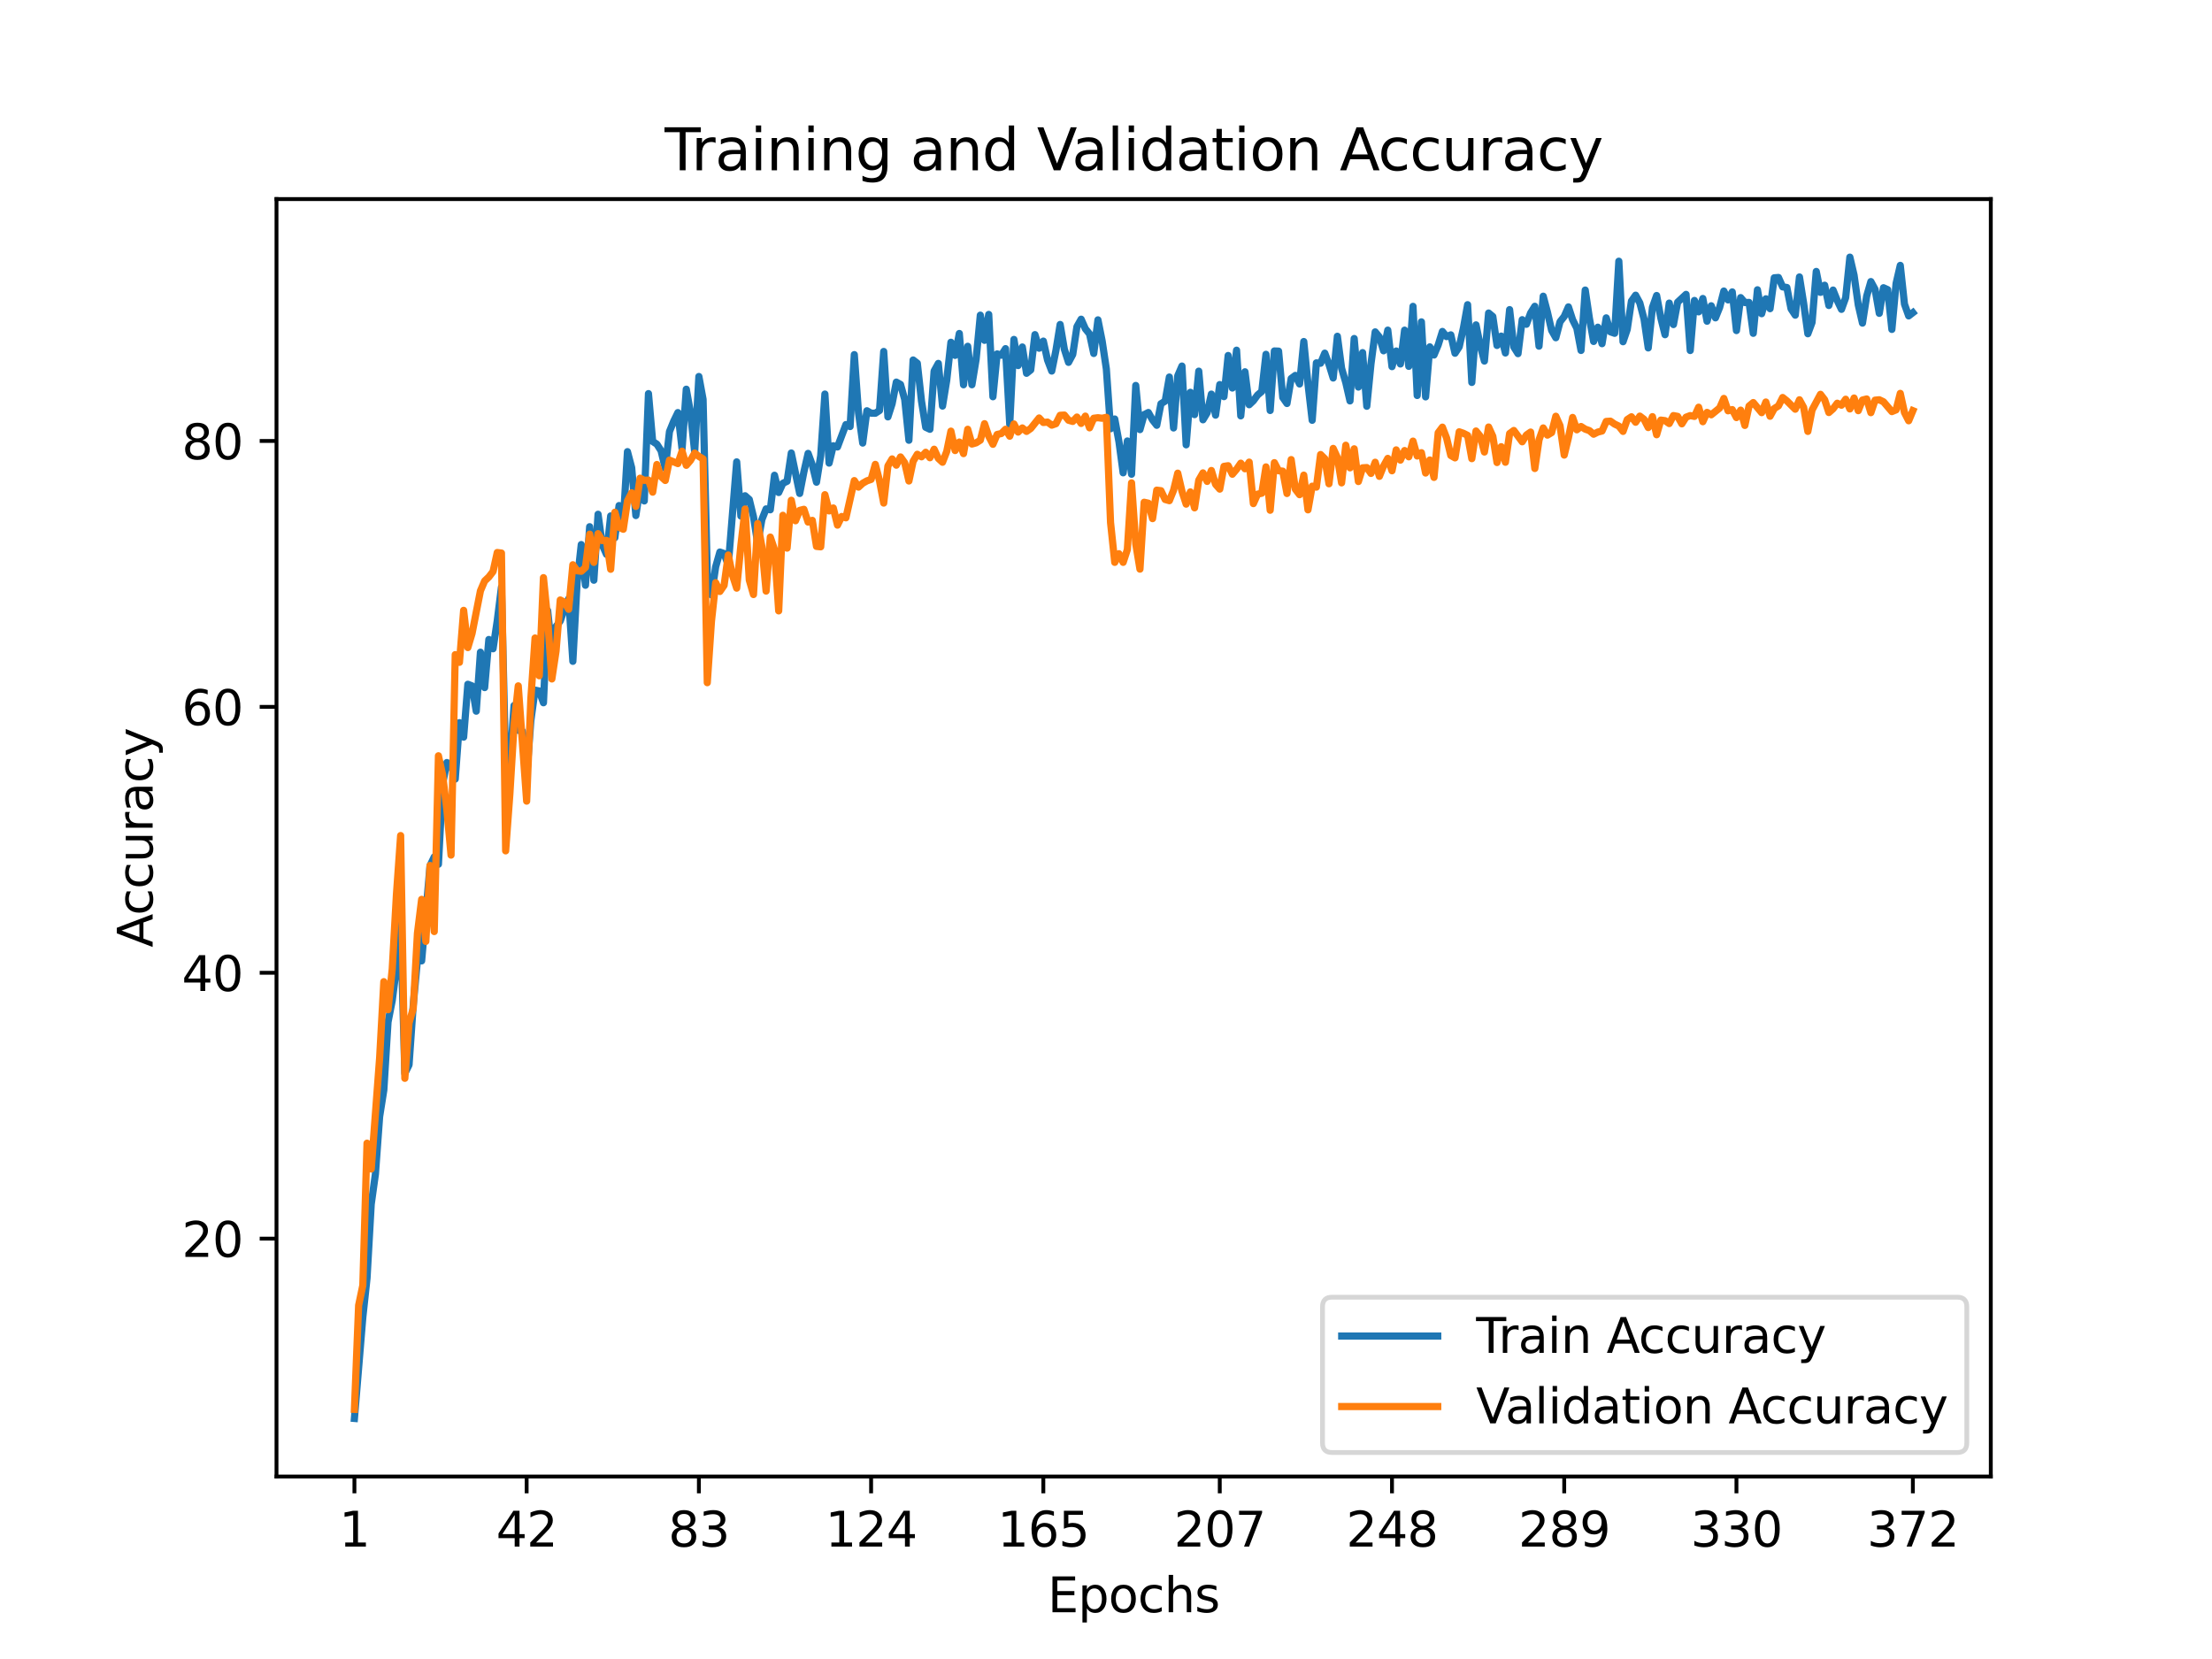 <?xml version="1.0" encoding="utf-8" standalone="no"?>
<!DOCTYPE svg PUBLIC "-//W3C//DTD SVG 1.1//EN"
  "http://www.w3.org/Graphics/SVG/1.1/DTD/svg11.dtd">
<svg height="345.6pt" version="1.1" viewBox="0 0 460.8 345.6" width="460.8pt" xmlns="http://www.w3.org/2000/svg" xmlns:xlink="http://www.w3.org/1999/xlink">
 <defs>
  <style type="text/css">*{stroke-linecap:butt;stroke-linejoin:round;}</style>
 </defs>
 <g id="figure_1">
  <g id="patch_1">
   <path d="M 0 345.6 
L 460.8 345.6 
L 460.8 0 
L 0 0 
z
" style="fill:#ffffff;"/>
  </g>
  <g id="axes_1">
   <g id="patch_2">
    <path d="M 57.6 307.584 
L 414.72 307.584 
L 414.72 41.472 
L 57.6 41.472 
z
" style="fill:#ffffff;"/>
   </g>
   <g id="matplotlib.axis_1">
    <g id="xtick_1">
     <g id="line2d_1">
      <defs>
       <path d="M 0 0 
L 0 3.5 
" id="mbbd6173361" style="stroke:#000000;stroke-width:0.8;"/>
      </defs>
      <g>
       <use style="stroke:#000000;stroke-width:0.8;" x="73.833" xlink:href="#mbbd6173361" y="307.584"/>
      </g>
     </g>
     <g id="text_1">
      <!-- 1 -->
      <g transform="translate(70.651 322.182)scale(0.1 -0.1)">
       <defs>
        <path d="M 794 531 
L 1825 531 
L 1825 4091 
L 703 3866 
L 703 4441 
L 1819 4666 
L 2450 4666 
L 2450 531 
L 3481 531 
L 3481 0 
L 794 0 
L 794 531 
z
" id="DejaVuSans-31" transform="scale(0.016)"/>
       </defs>
       <use xlink:href="#DejaVuSans-31"/>
      </g>
     </g>
    </g>
    <g id="xtick_2">
     <g id="line2d_2">
      <g>
       <use style="stroke:#000000;stroke-width:0.8;" x="109.711" xlink:href="#mbbd6173361" y="307.584"/>
      </g>
     </g>
     <g id="text_2">
      <!-- 42 -->
      <g transform="translate(103.348 322.182)scale(0.1 -0.1)">
       <defs>
        <path d="M 2419 4116 
L 825 1625 
L 2419 1625 
L 2419 4116 
z
M 2253 4666 
L 3047 4666 
L 3047 1625 
L 3713 1625 
L 3713 1100 
L 3047 1100 
L 3047 0 
L 2419 0 
L 2419 1100 
L 313 1100 
L 313 1709 
L 2253 4666 
z
" id="DejaVuSans-34" transform="scale(0.016)"/>
        <path d="M 1228 531 
L 3431 531 
L 3431 0 
L 469 0 
L 469 531 
Q 828 903 1448 1529 
Q 2069 2156 2228 2338 
Q 2531 2678 2651 2914 
Q 2772 3150 2772 3378 
Q 2772 3750 2511 3984 
Q 2250 4219 1831 4219 
Q 1534 4219 1204 4116 
Q 875 4013 500 3803 
L 500 4441 
Q 881 4594 1212 4672 
Q 1544 4750 1819 4750 
Q 2544 4750 2975 4387 
Q 3406 4025 3406 3419 
Q 3406 3131 3298 2873 
Q 3191 2616 2906 2266 
Q 2828 2175 2409 1742 
Q 1991 1309 1228 531 
z
" id="DejaVuSans-32" transform="scale(0.016)"/>
       </defs>
       <use xlink:href="#DejaVuSans-34"/>
       <use x="63.623" xlink:href="#DejaVuSans-32"/>
      </g>
     </g>
    </g>
    <g id="xtick_3">
     <g id="line2d_3">
      <g>
       <use style="stroke:#000000;stroke-width:0.8;" x="145.589" xlink:href="#mbbd6173361" y="307.584"/>
      </g>
     </g>
     <g id="text_3">
      <!-- 83 -->
      <g transform="translate(139.227 322.182)scale(0.1 -0.1)">
       <defs>
        <path d="M 2034 2216 
Q 1584 2216 1326 1975 
Q 1069 1734 1069 1313 
Q 1069 891 1326 650 
Q 1584 409 2034 409 
Q 2484 409 2743 651 
Q 3003 894 3003 1313 
Q 3003 1734 2745 1975 
Q 2488 2216 2034 2216 
z
M 1403 2484 
Q 997 2584 770 2862 
Q 544 3141 544 3541 
Q 544 4100 942 4425 
Q 1341 4750 2034 4750 
Q 2731 4750 3128 4425 
Q 3525 4100 3525 3541 
Q 3525 3141 3298 2862 
Q 3072 2584 2669 2484 
Q 3125 2378 3379 2068 
Q 3634 1759 3634 1313 
Q 3634 634 3220 271 
Q 2806 -91 2034 -91 
Q 1263 -91 848 271 
Q 434 634 434 1313 
Q 434 1759 690 2068 
Q 947 2378 1403 2484 
z
M 1172 3481 
Q 1172 3119 1398 2916 
Q 1625 2713 2034 2713 
Q 2441 2713 2670 2916 
Q 2900 3119 2900 3481 
Q 2900 3844 2670 4047 
Q 2441 4250 2034 4250 
Q 1625 4250 1398 4047 
Q 1172 3844 1172 3481 
z
" id="DejaVuSans-38" transform="scale(0.016)"/>
        <path d="M 2597 2516 
Q 3050 2419 3304 2112 
Q 3559 1806 3559 1356 
Q 3559 666 3084 287 
Q 2609 -91 1734 -91 
Q 1441 -91 1130 -33 
Q 819 25 488 141 
L 488 750 
Q 750 597 1062 519 
Q 1375 441 1716 441 
Q 2309 441 2620 675 
Q 2931 909 2931 1356 
Q 2931 1769 2642 2001 
Q 2353 2234 1838 2234 
L 1294 2234 
L 1294 2753 
L 1863 2753 
Q 2328 2753 2575 2939 
Q 2822 3125 2822 3475 
Q 2822 3834 2567 4026 
Q 2313 4219 1838 4219 
Q 1578 4219 1281 4162 
Q 984 4106 628 3988 
L 628 4550 
Q 988 4650 1302 4700 
Q 1616 4750 1894 4750 
Q 2613 4750 3031 4423 
Q 3450 4097 3450 3541 
Q 3450 3153 3228 2886 
Q 3006 2619 2597 2516 
z
" id="DejaVuSans-33" transform="scale(0.016)"/>
       </defs>
       <use xlink:href="#DejaVuSans-38"/>
       <use x="63.623" xlink:href="#DejaVuSans-33"/>
      </g>
     </g>
    </g>
    <g id="xtick_4">
     <g id="line2d_4">
      <g>
       <use style="stroke:#000000;stroke-width:0.8;" x="181.468" xlink:href="#mbbd6173361" y="307.584"/>
      </g>
     </g>
     <g id="text_4">
      <!-- 124 -->
      <g transform="translate(171.924 322.182)scale(0.1 -0.1)">
       <use xlink:href="#DejaVuSans-31"/>
       <use x="63.623" xlink:href="#DejaVuSans-32"/>
       <use x="127.246" xlink:href="#DejaVuSans-34"/>
      </g>
     </g>
    </g>
    <g id="xtick_5">
     <g id="line2d_5">
      <g>
       <use style="stroke:#000000;stroke-width:0.8;" x="217.346" xlink:href="#mbbd6173361" y="307.584"/>
      </g>
     </g>
     <g id="text_5">
      <!-- 165 -->
      <g transform="translate(207.802 322.182)scale(0.1 -0.1)">
       <defs>
        <path d="M 2113 2584 
Q 1688 2584 1439 2293 
Q 1191 2003 1191 1497 
Q 1191 994 1439 701 
Q 1688 409 2113 409 
Q 2538 409 2786 701 
Q 3034 994 3034 1497 
Q 3034 2003 2786 2293 
Q 2538 2584 2113 2584 
z
M 3366 4563 
L 3366 3988 
Q 3128 4100 2886 4159 
Q 2644 4219 2406 4219 
Q 1781 4219 1451 3797 
Q 1122 3375 1075 2522 
Q 1259 2794 1537 2939 
Q 1816 3084 2150 3084 
Q 2853 3084 3261 2657 
Q 3669 2231 3669 1497 
Q 3669 778 3244 343 
Q 2819 -91 2113 -91 
Q 1303 -91 875 529 
Q 447 1150 447 2328 
Q 447 3434 972 4092 
Q 1497 4750 2381 4750 
Q 2619 4750 2861 4703 
Q 3103 4656 3366 4563 
z
" id="DejaVuSans-36" transform="scale(0.016)"/>
        <path d="M 691 4666 
L 3169 4666 
L 3169 4134 
L 1269 4134 
L 1269 2991 
Q 1406 3038 1543 3061 
Q 1681 3084 1819 3084 
Q 2600 3084 3056 2656 
Q 3513 2228 3513 1497 
Q 3513 744 3044 326 
Q 2575 -91 1722 -91 
Q 1428 -91 1123 -41 
Q 819 9 494 109 
L 494 744 
Q 775 591 1075 516 
Q 1375 441 1709 441 
Q 2250 441 2565 725 
Q 2881 1009 2881 1497 
Q 2881 1984 2565 2268 
Q 2250 2553 1709 2553 
Q 1456 2553 1204 2497 
Q 953 2441 691 2322 
L 691 4666 
z
" id="DejaVuSans-35" transform="scale(0.016)"/>
       </defs>
       <use xlink:href="#DejaVuSans-31"/>
       <use x="63.623" xlink:href="#DejaVuSans-36"/>
       <use x="127.246" xlink:href="#DejaVuSans-35"/>
      </g>
     </g>
    </g>
    <g id="xtick_6">
     <g id="line2d_6">
      <g>
       <use style="stroke:#000000;stroke-width:0.8;" x="254.099" xlink:href="#mbbd6173361" y="307.584"/>
      </g>
     </g>
     <g id="text_6">
      <!-- 207 -->
      <g transform="translate(244.555 322.182)scale(0.1 -0.1)">
       <defs>
        <path d="M 2034 4250 
Q 1547 4250 1301 3770 
Q 1056 3291 1056 2328 
Q 1056 1369 1301 889 
Q 1547 409 2034 409 
Q 2525 409 2770 889 
Q 3016 1369 3016 2328 
Q 3016 3291 2770 3770 
Q 2525 4250 2034 4250 
z
M 2034 4750 
Q 2819 4750 3233 4129 
Q 3647 3509 3647 2328 
Q 3647 1150 3233 529 
Q 2819 -91 2034 -91 
Q 1250 -91 836 529 
Q 422 1150 422 2328 
Q 422 3509 836 4129 
Q 1250 4750 2034 4750 
z
" id="DejaVuSans-30" transform="scale(0.016)"/>
        <path d="M 525 4666 
L 3525 4666 
L 3525 4397 
L 1831 0 
L 1172 0 
L 2766 4134 
L 525 4134 
L 525 4666 
z
" id="DejaVuSans-37" transform="scale(0.016)"/>
       </defs>
       <use xlink:href="#DejaVuSans-32"/>
       <use x="63.623" xlink:href="#DejaVuSans-30"/>
       <use x="127.246" xlink:href="#DejaVuSans-37"/>
      </g>
     </g>
    </g>
    <g id="xtick_7">
     <g id="line2d_7">
      <g>
       <use style="stroke:#000000;stroke-width:0.8;" x="289.977" xlink:href="#mbbd6173361" y="307.584"/>
      </g>
     </g>
     <g id="text_7">
      <!-- 248 -->
      <g transform="translate(280.434 322.182)scale(0.1 -0.1)">
       <use xlink:href="#DejaVuSans-32"/>
       <use x="63.623" xlink:href="#DejaVuSans-34"/>
       <use x="127.246" xlink:href="#DejaVuSans-38"/>
      </g>
     </g>
    </g>
    <g id="xtick_8">
     <g id="line2d_8">
      <g>
       <use style="stroke:#000000;stroke-width:0.8;" x="325.856" xlink:href="#mbbd6173361" y="307.584"/>
      </g>
     </g>
     <g id="text_8">
      <!-- 289 -->
      <g transform="translate(316.312 322.182)scale(0.1 -0.1)">
       <defs>
        <path d="M 703 97 
L 703 672 
Q 941 559 1184 500 
Q 1428 441 1663 441 
Q 2288 441 2617 861 
Q 2947 1281 2994 2138 
Q 2813 1869 2534 1725 
Q 2256 1581 1919 1581 
Q 1219 1581 811 2004 
Q 403 2428 403 3163 
Q 403 3881 828 4315 
Q 1253 4750 1959 4750 
Q 2769 4750 3195 4129 
Q 3622 3509 3622 2328 
Q 3622 1225 3098 567 
Q 2575 -91 1691 -91 
Q 1453 -91 1209 -44 
Q 966 3 703 97 
z
M 1959 2075 
Q 2384 2075 2632 2365 
Q 2881 2656 2881 3163 
Q 2881 3666 2632 3958 
Q 2384 4250 1959 4250 
Q 1534 4250 1286 3958 
Q 1038 3666 1038 3163 
Q 1038 2656 1286 2365 
Q 1534 2075 1959 2075 
z
" id="DejaVuSans-39" transform="scale(0.016)"/>
       </defs>
       <use xlink:href="#DejaVuSans-32"/>
       <use x="63.623" xlink:href="#DejaVuSans-38"/>
       <use x="127.246" xlink:href="#DejaVuSans-39"/>
      </g>
     </g>
    </g>
    <g id="xtick_9">
     <g id="line2d_9">
      <g>
       <use style="stroke:#000000;stroke-width:0.8;" x="361.734" xlink:href="#mbbd6173361" y="307.584"/>
      </g>
     </g>
     <g id="text_9">
      <!-- 330 -->
      <g transform="translate(352.19 322.182)scale(0.1 -0.1)">
       <use xlink:href="#DejaVuSans-33"/>
       <use x="63.623" xlink:href="#DejaVuSans-33"/>
       <use x="127.246" xlink:href="#DejaVuSans-30"/>
      </g>
     </g>
    </g>
    <g id="xtick_10">
     <g id="line2d_10">
      <g>
       <use style="stroke:#000000;stroke-width:0.8;" x="398.487" xlink:href="#mbbd6173361" y="307.584"/>
      </g>
     </g>
     <g id="text_10">
      <!-- 372 -->
      <g transform="translate(388.944 322.182)scale(0.1 -0.1)">
       <use xlink:href="#DejaVuSans-33"/>
       <use x="63.623" xlink:href="#DejaVuSans-37"/>
       <use x="127.246" xlink:href="#DejaVuSans-32"/>
      </g>
     </g>
    </g>
    <g id="text_11">
     <!-- Epochs -->
     <g transform="translate(218.244 335.861)scale(0.1 -0.1)">
      <defs>
       <path d="M 628 4666 
L 3578 4666 
L 3578 4134 
L 1259 4134 
L 1259 2753 
L 3481 2753 
L 3481 2222 
L 1259 2222 
L 1259 531 
L 3634 531 
L 3634 0 
L 628 0 
L 628 4666 
z
" id="DejaVuSans-45" transform="scale(0.016)"/>
       <path d="M 1159 525 
L 1159 -1331 
L 581 -1331 
L 581 3500 
L 1159 3500 
L 1159 2969 
Q 1341 3281 1617 3432 
Q 1894 3584 2278 3584 
Q 2916 3584 3314 3078 
Q 3713 2572 3713 1747 
Q 3713 922 3314 415 
Q 2916 -91 2278 -91 
Q 1894 -91 1617 61 
Q 1341 213 1159 525 
z
M 3116 1747 
Q 3116 2381 2855 2742 
Q 2594 3103 2138 3103 
Q 1681 3103 1420 2742 
Q 1159 2381 1159 1747 
Q 1159 1113 1420 752 
Q 1681 391 2138 391 
Q 2594 391 2855 752 
Q 3116 1113 3116 1747 
z
" id="DejaVuSans-70" transform="scale(0.016)"/>
       <path d="M 1959 3097 
Q 1497 3097 1228 2736 
Q 959 2375 959 1747 
Q 959 1119 1226 758 
Q 1494 397 1959 397 
Q 2419 397 2687 759 
Q 2956 1122 2956 1747 
Q 2956 2369 2687 2733 
Q 2419 3097 1959 3097 
z
M 1959 3584 
Q 2709 3584 3137 3096 
Q 3566 2609 3566 1747 
Q 3566 888 3137 398 
Q 2709 -91 1959 -91 
Q 1206 -91 779 398 
Q 353 888 353 1747 
Q 353 2609 779 3096 
Q 1206 3584 1959 3584 
z
" id="DejaVuSans-6f" transform="scale(0.016)"/>
       <path d="M 3122 3366 
L 3122 2828 
Q 2878 2963 2633 3030 
Q 2388 3097 2138 3097 
Q 1578 3097 1268 2742 
Q 959 2388 959 1747 
Q 959 1106 1268 751 
Q 1578 397 2138 397 
Q 2388 397 2633 464 
Q 2878 531 3122 666 
L 3122 134 
Q 2881 22 2623 -34 
Q 2366 -91 2075 -91 
Q 1284 -91 818 406 
Q 353 903 353 1747 
Q 353 2603 823 3093 
Q 1294 3584 2113 3584 
Q 2378 3584 2631 3529 
Q 2884 3475 3122 3366 
z
" id="DejaVuSans-63" transform="scale(0.016)"/>
       <path d="M 3513 2113 
L 3513 0 
L 2938 0 
L 2938 2094 
Q 2938 2591 2744 2837 
Q 2550 3084 2163 3084 
Q 1697 3084 1428 2787 
Q 1159 2491 1159 1978 
L 1159 0 
L 581 0 
L 581 4863 
L 1159 4863 
L 1159 2956 
Q 1366 3272 1645 3428 
Q 1925 3584 2291 3584 
Q 2894 3584 3203 3211 
Q 3513 2838 3513 2113 
z
" id="DejaVuSans-68" transform="scale(0.016)"/>
       <path d="M 2834 3397 
L 2834 2853 
Q 2591 2978 2328 3040 
Q 2066 3103 1784 3103 
Q 1356 3103 1142 2972 
Q 928 2841 928 2578 
Q 928 2378 1081 2264 
Q 1234 2150 1697 2047 
L 1894 2003 
Q 2506 1872 2764 1633 
Q 3022 1394 3022 966 
Q 3022 478 2636 193 
Q 2250 -91 1575 -91 
Q 1294 -91 989 -36 
Q 684 19 347 128 
L 347 722 
Q 666 556 975 473 
Q 1284 391 1588 391 
Q 1994 391 2212 530 
Q 2431 669 2431 922 
Q 2431 1156 2273 1281 
Q 2116 1406 1581 1522 
L 1381 1569 
Q 847 1681 609 1914 
Q 372 2147 372 2553 
Q 372 3047 722 3315 
Q 1072 3584 1716 3584 
Q 2034 3584 2315 3537 
Q 2597 3491 2834 3397 
z
" id="DejaVuSans-73" transform="scale(0.016)"/>
      </defs>
      <use xlink:href="#DejaVuSans-45"/>
      <use x="63.184" xlink:href="#DejaVuSans-70"/>
      <use x="126.66" xlink:href="#DejaVuSans-6f"/>
      <use x="187.842" xlink:href="#DejaVuSans-63"/>
      <use x="242.822" xlink:href="#DejaVuSans-68"/>
      <use x="306.201" xlink:href="#DejaVuSans-73"/>
     </g>
    </g>
   </g>
   <g id="matplotlib.axis_2">
    <g id="ytick_1">
     <g id="line2d_11">
      <defs>
       <path d="M 0 0 
L -3.5 0 
" id="maeeec3ed74" style="stroke:#000000;stroke-width:0.8;"/>
      </defs>
      <g>
       <use style="stroke:#000000;stroke-width:0.8;" x="57.6" xlink:href="#maeeec3ed74" y="258.033"/>
      </g>
     </g>
     <g id="text_12">
      <!-- 20 -->
      <g transform="translate(37.875 261.833)scale(0.1 -0.1)">
       <use xlink:href="#DejaVuSans-32"/>
       <use x="63.623" xlink:href="#DejaVuSans-30"/>
      </g>
     </g>
    </g>
    <g id="ytick_2">
     <g id="line2d_12">
      <g>
       <use style="stroke:#000000;stroke-width:0.8;" x="57.6" xlink:href="#maeeec3ed74" y="202.644"/>
      </g>
     </g>
     <g id="text_13">
      <!-- 40 -->
      <g transform="translate(37.875 206.443)scale(0.1 -0.1)">
       <use xlink:href="#DejaVuSans-34"/>
       <use x="63.623" xlink:href="#DejaVuSans-30"/>
      </g>
     </g>
    </g>
    <g id="ytick_3">
     <g id="line2d_13">
      <g>
       <use style="stroke:#000000;stroke-width:0.8;" x="57.6" xlink:href="#maeeec3ed74" y="147.254"/>
      </g>
     </g>
     <g id="text_14">
      <!-- 60 -->
      <g transform="translate(37.875 151.053)scale(0.1 -0.1)">
       <use xlink:href="#DejaVuSans-36"/>
       <use x="63.623" xlink:href="#DejaVuSans-30"/>
      </g>
     </g>
    </g>
    <g id="ytick_4">
     <g id="line2d_14">
      <g>
       <use style="stroke:#000000;stroke-width:0.8;" x="57.6" xlink:href="#maeeec3ed74" y="91.864"/>
      </g>
     </g>
     <g id="text_15">
      <!-- 80 -->
      <g transform="translate(37.875 95.664)scale(0.1 -0.1)">
       <use xlink:href="#DejaVuSans-38"/>
       <use x="63.623" xlink:href="#DejaVuSans-30"/>
      </g>
     </g>
    </g>
    <g id="text_16">
     <!-- Accuracy -->
     <g transform="translate(31.795 197.356)rotate(-90)scale(0.1 -0.1)">
      <defs>
       <path d="M 2188 4044 
L 1331 1722 
L 3047 1722 
L 2188 4044 
z
M 1831 4666 
L 2547 4666 
L 4325 0 
L 3669 0 
L 3244 1197 
L 1141 1197 
L 716 0 
L 50 0 
L 1831 4666 
z
" id="DejaVuSans-41" transform="scale(0.016)"/>
       <path d="M 544 1381 
L 544 3500 
L 1119 3500 
L 1119 1403 
Q 1119 906 1312 657 
Q 1506 409 1894 409 
Q 2359 409 2629 706 
Q 2900 1003 2900 1516 
L 2900 3500 
L 3475 3500 
L 3475 0 
L 2900 0 
L 2900 538 
Q 2691 219 2414 64 
Q 2138 -91 1772 -91 
Q 1169 -91 856 284 
Q 544 659 544 1381 
z
M 1991 3584 
L 1991 3584 
z
" id="DejaVuSans-75" transform="scale(0.016)"/>
       <path d="M 2631 2963 
Q 2534 3019 2420 3045 
Q 2306 3072 2169 3072 
Q 1681 3072 1420 2755 
Q 1159 2438 1159 1844 
L 1159 0 
L 581 0 
L 581 3500 
L 1159 3500 
L 1159 2956 
Q 1341 3275 1631 3429 
Q 1922 3584 2338 3584 
Q 2397 3584 2469 3576 
Q 2541 3569 2628 3553 
L 2631 2963 
z
" id="DejaVuSans-72" transform="scale(0.016)"/>
       <path d="M 2194 1759 
Q 1497 1759 1228 1600 
Q 959 1441 959 1056 
Q 959 750 1161 570 
Q 1363 391 1709 391 
Q 2188 391 2477 730 
Q 2766 1069 2766 1631 
L 2766 1759 
L 2194 1759 
z
M 3341 1997 
L 3341 0 
L 2766 0 
L 2766 531 
Q 2569 213 2275 61 
Q 1981 -91 1556 -91 
Q 1019 -91 701 211 
Q 384 513 384 1019 
Q 384 1609 779 1909 
Q 1175 2209 1959 2209 
L 2766 2209 
L 2766 2266 
Q 2766 2663 2505 2880 
Q 2244 3097 1772 3097 
Q 1472 3097 1187 3025 
Q 903 2953 641 2809 
L 641 3341 
Q 956 3463 1253 3523 
Q 1550 3584 1831 3584 
Q 2591 3584 2966 3190 
Q 3341 2797 3341 1997 
z
" id="DejaVuSans-61" transform="scale(0.016)"/>
       <path d="M 2059 -325 
Q 1816 -950 1584 -1140 
Q 1353 -1331 966 -1331 
L 506 -1331 
L 506 -850 
L 844 -850 
Q 1081 -850 1212 -737 
Q 1344 -625 1503 -206 
L 1606 56 
L 191 3500 
L 800 3500 
L 1894 763 
L 2988 3500 
L 3597 3500 
L 2059 -325 
z
" id="DejaVuSans-79" transform="scale(0.016)"/>
      </defs>
      <use xlink:href="#DejaVuSans-41"/>
      <use x="66.658" xlink:href="#DejaVuSans-63"/>
      <use x="121.639" xlink:href="#DejaVuSans-63"/>
      <use x="176.619" xlink:href="#DejaVuSans-75"/>
      <use x="239.998" xlink:href="#DejaVuSans-72"/>
      <use x="281.111" xlink:href="#DejaVuSans-61"/>
      <use x="342.391" xlink:href="#DejaVuSans-63"/>
      <use x="397.371" xlink:href="#DejaVuSans-79"/>
     </g>
    </g>
   </g>
   <g id="line2d_15">
    <path clip-path="url(#p9c40eb3882)" d="M 73.833 295.488 
L 75.583 274.396 
L 76.458 266.259 
L 77.333 250.844 
L 78.208 244.568 
L 79.083 232.61 
L 79.958 227.065 
L 80.833 212.919 
L 81.708 208.432 
L 82.584 201.63 
L 83.459 192.48 
L 84.334 223.603 
L 85.209 221.836 
L 86.084 209.368 
L 86.959 199.98 
L 87.834 200.168 
L 89.584 180.333 
L 90.459 178.511 
L 91.334 180.039 
L 92.209 163.262 
L 93.084 158.858 
L 93.96 159.263 
L 94.835 162.292 
L 95.71 150.55 
L 96.585 153.557 
L 97.46 142.546 
L 98.335 142.884 
L 99.21 148.151 
L 100.085 135.866 
L 100.96 143.238 
L 101.835 133.218 
L 102.71 135.146 
L 103.585 129.313 
L 104.461 122.307 
L 105.336 159.34 
L 106.211 159.512 
L 107.086 146.977 
L 107.961 152.139 
L 108.836 152.339 
L 109.711 161.805 
L 110.586 150.107 
L 111.461 143.765 
L 112.336 143.947 
L 113.211 146.396 
L 114.086 127.198 
L 114.961 135.473 
L 115.837 130.51 
L 116.712 129.358 
L 117.587 126.81 
L 118.462 124.733 
L 119.337 137.766 
L 120.212 121.426 
L 121.087 113.444 
L 121.962 121.919 
L 122.837 109.722 
L 123.712 120.872 
L 124.587 107.13 
L 125.462 113.505 
L 126.338 115.477 
L 127.213 107.479 
L 128.088 112.01 
L 128.963 105.319 
L 129.838 108.62 
L 130.713 94.086 
L 131.588 97.426 
L 132.463 107.396 
L 133.338 101.486 
L 134.213 104.355 
L 135.088 82 
L 135.963 91.964 
L 136.838 92.529 
L 137.714 93.897 
L 138.589 97.575 
L 139.464 89.904 
L 140.339 87.755 
L 141.214 85.949 
L 142.089 93.543 
L 142.964 81.08 
L 143.839 85.932 
L 144.714 94.146 
L 145.589 78.432 
L 146.464 83.201 
L 147.339 119.57 
L 148.214 123.941 
L 149.09 118.069 
L 149.965 115.001 
L 150.84 115.311 
L 151.715 117.731 
L 153.465 96.218 
L 154.34 107.501 
L 155.215 103.275 
L 156.09 104.05 
L 156.965 107.673 
L 157.84 113.217 
L 158.715 108.227 
L 159.591 106.011 
L 160.466 106.194 
L 161.341 99.004 
L 162.216 102.599 
L 163.091 100.677 
L 163.966 100.262 
L 164.841 94.368 
L 166.591 102.798 
L 167.466 98.295 
L 168.341 94.451 
L 169.216 96.844 
L 170.091 100.45 
L 170.967 94.933 
L 171.842 82.088 
L 172.717 96.473 
L 173.592 92.861 
L 174.467 93.105 
L 176.217 88.447 
L 177.092 88.857 
L 177.967 73.874 
L 178.842 86.004 
L 179.717 92.296 
L 180.592 85.567 
L 181.468 86.071 
L 182.343 86.087 
L 183.218 85.522 
L 184.093 73.215 
L 184.968 86.846 
L 185.843 84.11 
L 186.718 79.601 
L 187.593 80.089 
L 188.468 83.207 
L 189.343 91.715 
L 190.218 74.993 
L 191.093 75.668 
L 191.968 83.573 
L 192.844 89.012 
L 193.719 89.427 
L 194.594 77.297 
L 195.469 75.707 
L 196.344 84.592 
L 197.219 79.225 
L 198.094 71.298 
L 198.969 74.029 
L 199.844 69.47 
L 200.719 80.155 
L 201.594 72.14 
L 202.469 80.15 
L 203.345 74.832 
L 204.22 65.654 
L 205.095 70.899 
L 205.97 65.504 
L 206.845 82.648 
L 207.72 73.724 
L 208.595 74.001 
L 209.47 72.628 
L 210.345 88.403 
L 211.22 70.711 
L 212.095 76.15 
L 212.97 72.284 
L 213.845 77.762 
L 214.721 77.064 
L 215.596 69.709 
L 216.471 72.539 
L 217.346 71.06 
L 218.221 74.998 
L 219.096 77.297 
L 219.971 72.993 
L 220.846 67.593 
L 221.721 72.744 
L 222.596 75.486 
L 223.471 73.841 
L 224.346 68.047 
L 225.222 66.496 
L 226.097 68.49 
L 226.972 69.559 
L 227.847 73.636 
L 228.722 66.634 
L 229.597 71.038 
L 230.472 76.854 
L 231.347 89.317 
L 232.222 87.284 
L 233.097 92.02 
L 233.972 98.495 
L 234.847 91.864 
L 235.722 98.788 
L 236.598 80.299 
L 237.473 89.494 
L 238.348 86.381 
L 239.223 85.932 
L 240.098 87.483 
L 240.973 88.596 
L 241.848 84.11 
L 242.723 83.562 
L 243.598 78.543 
L 244.473 89.15 
L 245.348 78.277 
L 246.223 76.256 
L 247.098 92.662 
L 247.974 81.728 
L 248.849 86.375 
L 249.724 77.319 
L 250.599 87.45 
L 251.474 85.993 
L 252.349 82.099 
L 253.224 86.481 
L 254.099 80.116 
L 254.974 82.625 
L 255.849 74.057 
L 256.724 80.831 
L 257.599 72.954 
L 258.475 86.63 
L 259.35 77.452 
L 260.225 84.315 
L 261.1 83.484 
L 261.975 82.288 
L 262.85 81.551 
L 263.725 73.813 
L 264.6 85.511 
L 265.475 73.115 
L 266.35 73.148 
L 267.225 82.808 
L 268.1 84.054 
L 268.975 78.853 
L 269.851 78.205 
L 270.726 79.989 
L 271.601 71.149 
L 272.476 79.972 
L 273.351 87.555 
L 274.226 75.591 
L 275.101 75.668 
L 275.976 73.569 
L 276.851 75.907 
L 277.726 78.743 
L 278.601 70.052 
L 279.476 76.71 
L 280.352 79.706 
L 281.227 83.517 
L 282.102 70.523 
L 282.977 80.631 
L 283.852 73.458 
L 284.727 84.631 
L 285.602 75.779 
L 286.477 69.138 
L 287.352 70.207 
L 288.227 73.076 
L 289.102 68.772 
L 289.977 76.377 
L 290.852 73.121 
L 291.728 75.824 
L 292.603 68.778 
L 293.478 76.317 
L 294.353 63.821 
L 295.228 82.387 
L 296.103 67.05 
L 296.978 82.675 
L 297.853 72.256 
L 298.728 73.957 
L 299.603 71.858 
L 300.478 69.049 
L 301.353 70.124 
L 302.229 69.758 
L 303.104 73.586 
L 303.979 72.256 
L 304.854 68.335 
L 305.729 63.472 
L 306.604 79.668 
L 307.479 67.681 
L 308.354 71.941 
L 309.229 75.214 
L 310.104 65.211 
L 310.979 65.937 
L 311.854 71.963 
L 312.729 70.019 
L 313.605 73.53 
L 314.48 64.502 
L 315.355 72.284 
L 316.23 73.674 
L 317.105 66.596 
L 317.98 67.548 
L 318.855 65.205 
L 319.73 63.804 
L 320.605 72.112 
L 321.48 61.705 
L 322.355 65.012 
L 323.23 68.822 
L 324.106 70.357 
L 324.981 67.033 
L 325.856 65.925 
L 326.731 63.931 
L 327.606 66.623 
L 328.481 68.368 
L 329.356 73.004 
L 330.231 60.425 
L 331.106 66.324 
L 331.981 71.132 
L 332.856 68.163 
L 333.731 71.597 
L 334.606 66.219 
L 335.482 69.127 
L 336.357 69.432 
L 337.232 54.415 
L 338.107 71.187 
L 338.982 68.623 
L 339.857 62.724 
L 340.732 61.494 
L 341.607 63.117 
L 342.482 66.463 
L 343.357 72.478 
L 344.232 64.042 
L 345.107 61.561 
L 345.982 66.247 
L 346.858 69.725 
L 347.733 63.139 
L 348.608 67.609 
L 349.483 62.951 
L 351.233 61.328 
L 352.108 73.015 
L 352.983 62.591 
L 353.858 64.962 
L 354.733 62.181 
L 355.608 66.917 
L 356.483 63.699 
L 357.359 66.213 
L 358.234 64.037 
L 359.109 60.63 
L 359.984 62.475 
L 360.859 60.813 
L 361.734 68.861 
L 362.609 61.998 
L 363.484 63.029 
L 364.359 63.001 
L 365.234 69.437 
L 366.109 60.37 
L 366.984 65.349 
L 367.859 62.248 
L 368.735 64.303 
L 369.61 57.872 
L 370.485 57.805 
L 371.36 59.766 
L 372.235 59.888 
L 373.11 64.336 
L 373.985 65.654 
L 374.86 57.695 
L 375.735 63.2 
L 376.61 69.526 
L 377.485 67.161 
L 378.36 56.548 
L 379.236 60.907 
L 380.111 59.417 
L 380.986 63.638 
L 381.861 60.425 
L 382.736 62.619 
L 383.611 64.441 
L 384.486 62.015 
L 385.361 53.568 
L 386.236 57.318 
L 387.111 63.522 
L 387.986 67.31 
L 388.861 61.694 
L 389.736 58.658 
L 390.612 60.281 
L 391.487 65.272 
L 392.362 59.943 
L 393.237 60.342 
L 394.112 68.623 
L 394.987 59.057 
L 395.862 55.285 
L 396.737 63.355 
L 397.612 65.809 
L 398.487 65.133 
L 398.487 65.133 
" style="fill:none;stroke:#1f77b4;stroke-linecap:square;stroke-width:1.5;"/>
   </g>
   <g id="line2d_16">
    <path clip-path="url(#p9c40eb3882)" d="M 73.833 293.594 
L 74.708 271.936 
L 75.583 267.754 
L 76.458 238.149 
L 77.333 243.521 
L 79.083 220.396 
L 79.958 204.499 
L 80.833 210.343 
L 81.708 201.868 
L 82.584 186.359 
L 83.459 174.063 
L 84.334 224.634 
L 85.209 213.085 
L 86.084 210.094 
L 86.959 194.418 
L 87.834 187.356 
L 88.709 196.108 
L 89.584 180.294 
L 90.459 194.058 
L 91.334 157.446 
L 92.209 161.434 
L 93.084 168.579 
L 93.96 178.134 
L 94.835 136.37 
L 95.71 137.976 
L 96.585 127.148 
L 97.46 134.902 
L 98.335 131.967 
L 100.085 123.077 
L 100.96 121.027 
L 101.835 120.196 
L 102.71 119.061 
L 103.585 115.1 
L 104.461 115.211 
L 105.336 177.248 
L 106.211 165.45 
L 107.086 151.048 
L 107.961 142.878 
L 109.711 166.89 
L 110.586 145.565 
L 111.461 132.908 
L 112.336 140.774 
L 113.211 120.335 
L 114.086 128.976 
L 114.961 141.438 
L 115.837 135.622 
L 116.712 124.987 
L 117.587 125.458 
L 118.462 126.926 
L 119.337 117.648 
L 120.212 118.895 
L 121.087 119.005 
L 121.962 118.202 
L 122.837 111.279 
L 123.712 117.15 
L 124.587 111.168 
L 125.462 112.608 
L 126.338 112.58 
L 127.213 118.59 
L 128.088 106.709 
L 128.963 109.838 
L 129.838 110.254 
L 130.713 104.355 
L 131.588 102.665 
L 132.463 105.49 
L 133.338 99.619 
L 134.213 100.062 
L 135.088 100.007 
L 135.963 102.527 
L 136.838 96.766 
L 137.714 99.287 
L 138.589 100.09 
L 139.464 95.852 
L 141.214 96.573 
L 142.089 93.997 
L 142.964 96.933 
L 143.839 95.908 
L 144.714 94.385 
L 145.589 95.077 
L 146.464 95.603 
L 147.339 142.214 
L 148.214 129.391 
L 149.09 121.387 
L 149.965 123.215 
L 150.84 121.941 
L 151.715 115.627 
L 152.59 119.836 
L 153.465 122.523 
L 154.34 113.605 
L 155.215 106.044 
L 156.09 120.833 
L 156.965 123.852 
L 157.84 109.063 
L 158.715 113.854 
L 159.591 123.132 
L 160.466 111.888 
L 161.341 114.463 
L 162.216 127.258 
L 163.091 107.346 
L 163.966 114.186 
L 164.841 104.216 
L 165.716 108.481 
L 166.591 106.321 
L 167.466 106.1 
L 168.341 108.758 
L 169.216 108.398 
L 170.091 113.826 
L 170.967 113.91 
L 171.842 103.053 
L 172.717 106.432 
L 173.592 105.823 
L 174.467 109.395 
L 175.342 107.595 
L 176.217 107.872 
L 177.967 100.117 
L 178.842 101.475 
L 179.717 100.671 
L 180.592 100.173 
L 181.468 99.868 
L 182.343 96.739 
L 183.218 100.145 
L 184.093 104.798 
L 184.968 97.071 
L 185.843 95.603 
L 186.718 96.905 
L 187.593 95.188 
L 188.468 96.406 
L 189.343 100.201 
L 190.218 96.102 
L 191.093 94.634 
L 191.968 95.16 
L 192.844 94.218 
L 193.719 95.354 
L 194.594 93.582 
L 195.469 95.492 
L 196.344 96.296 
L 197.219 94.052 
L 198.094 89.815 
L 198.969 93.858 
L 199.844 92.086 
L 200.719 94.495 
L 201.594 89.427 
L 202.469 92.501 
L 203.345 92.252 
L 204.22 91.698 
L 205.095 88.264 
L 205.97 90.867 
L 206.845 92.557 
L 207.72 90.507 
L 208.595 90.314 
L 209.47 89.427 
L 210.345 90.867 
L 211.22 88.319 
L 212.095 90.009 
L 212.97 89.15 
L 213.845 89.87 
L 214.721 89.261 
L 216.471 87.073 
L 217.346 88.015 
L 218.221 87.932 
L 219.096 88.569 
L 219.971 88.264 
L 220.846 86.519 
L 221.721 86.464 
L 222.596 87.544 
L 223.471 87.793 
L 224.346 86.879 
L 225.222 88.209 
L 226.097 86.685 
L 226.972 89.123 
L 227.847 87.129 
L 228.722 87.018 
L 229.597 87.129 
L 230.472 86.935 
L 231.347 108.841 
L 232.222 117.15 
L 233.097 115.35 
L 233.972 117.15 
L 234.847 114.491 
L 235.722 100.588 
L 236.598 113.3 
L 237.473 118.562 
L 238.348 104.632 
L 239.223 104.826 
L 240.098 108.038 
L 240.973 102.112 
L 241.848 102.222 
L 242.723 104.05 
L 243.598 104.299 
L 244.473 102.139 
L 245.348 98.567 
L 246.223 102.333 
L 247.098 105.019 
L 247.974 102.472 
L 248.849 105.795 
L 249.724 100.034 
L 250.599 98.511 
L 251.474 100.284 
L 252.349 98.013 
L 253.224 100.893 
L 254.099 101.89 
L 254.974 97.154 
L 255.849 97.016 
L 256.724 98.788 
L 257.599 97.763 
L 258.475 96.489 
L 259.35 97.653 
L 260.225 96.268 
L 261.1 104.909 
L 261.975 102.942 
L 262.85 102.749 
L 263.725 97.265 
L 264.6 106.293 
L 265.475 96.379 
L 266.35 98.068 
L 267.225 98.151 
L 268.1 102.804 
L 268.975 95.742 
L 269.851 101.918 
L 270.726 103.053 
L 271.601 98.982 
L 272.476 106.21 
L 273.351 101.281 
L 274.226 101.475 
L 275.101 94.689 
L 275.976 95.548 
L 276.851 100.782 
L 277.726 93.415 
L 278.601 95.326 
L 279.476 100.588 
L 280.352 92.751 
L 281.227 97.459 
L 282.102 93.498 
L 282.977 100.311 
L 283.852 97.459 
L 284.727 97.403 
L 285.602 98.622 
L 286.477 96.296 
L 287.352 99.231 
L 288.227 97.071 
L 289.102 95.492 
L 289.977 98.068 
L 290.852 93.72 
L 291.728 95.852 
L 292.603 93.858 
L 293.478 95.16 
L 294.353 91.892 
L 295.228 94.994 
L 296.103 94.302 
L 296.978 98.539 
L 297.853 95.825 
L 298.728 99.453 
L 299.603 90.147 
L 300.478 88.984 
L 301.353 91.255 
L 302.229 94.883 
L 303.104 95.382 
L 303.979 89.953 
L 304.854 90.258 
L 305.729 90.701 
L 306.604 95.548 
L 307.479 89.787 
L 308.354 90.867 
L 309.229 94.163 
L 310.104 88.956 
L 310.979 90.895 
L 311.854 96.351 
L 312.729 93.055 
L 313.605 96.296 
L 314.48 90.314 
L 315.355 89.677 
L 317.105 92.031 
L 317.98 90.618 
L 318.855 90.009 
L 319.73 97.597 
L 320.605 91.643 
L 321.48 89.15 
L 322.355 90.646 
L 323.23 90.12 
L 324.106 86.713 
L 324.981 88.68 
L 325.856 94.8 
L 326.731 91.2 
L 327.606 86.962 
L 328.481 89.538 
L 329.356 88.846 
L 330.231 89.4 
L 331.106 89.704 
L 331.981 90.452 
L 332.856 90.009 
L 333.731 89.787 
L 334.606 87.793 
L 335.482 87.738 
L 336.357 88.347 
L 337.232 88.763 
L 338.107 89.87 
L 338.982 87.406 
L 339.857 86.824 
L 340.732 87.959 
L 341.607 86.685 
L 342.482 87.35 
L 343.357 89.067 
L 344.232 86.796 
L 345.107 90.563 
L 345.982 87.516 
L 346.858 87.627 
L 347.733 88.236 
L 348.608 86.575 
L 349.483 86.741 
L 350.358 88.292 
L 351.233 86.907 
L 352.108 86.575 
L 352.983 86.741 
L 353.858 84.83 
L 354.733 87.849 
L 355.608 85.91 
L 356.483 86.409 
L 358.234 84.996 
L 359.109 83.002 
L 359.984 85.578 
L 360.859 85.328 
L 361.734 86.99 
L 362.609 85.439 
L 363.484 88.624 
L 364.359 84.581 
L 365.234 83.861 
L 366.984 85.965 
L 367.859 83.75 
L 368.735 86.713 
L 369.61 85.107 
L 370.485 84.553 
L 371.36 82.808 
L 372.235 83.501 
L 373.985 85.245 
L 374.86 83.279 
L 375.735 84.885 
L 376.61 89.87 
L 377.485 85.412 
L 379.236 82.144 
L 380.111 83.279 
L 380.986 85.938 
L 381.861 85.162 
L 382.736 83.999 
L 383.611 84.415 
L 384.486 83.168 
L 385.361 85.19 
L 386.236 82.919 
L 387.111 85.55 
L 387.986 83.334 
L 388.861 83.113 
L 389.736 85.965 
L 390.612 83.362 
L 391.487 83.279 
L 392.362 83.694 
L 394.112 85.744 
L 394.987 85.384 
L 395.862 81.95 
L 396.737 85.938 
L 397.612 87.655 
L 398.487 85.55 
L 398.487 85.55 
" style="fill:none;stroke:#ff7f0e;stroke-linecap:square;stroke-width:1.5;"/>
   </g>
   <g id="patch_3">
    <path d="M 57.6 307.584 
L 57.6 41.472 
" style="fill:none;stroke:#000000;stroke-linecap:square;stroke-linejoin:miter;stroke-width:0.8;"/>
   </g>
   <g id="patch_4">
    <path d="M 414.72 307.584 
L 414.72 41.472 
" style="fill:none;stroke:#000000;stroke-linecap:square;stroke-linejoin:miter;stroke-width:0.8;"/>
   </g>
   <g id="patch_5">
    <path d="M 57.6 307.584 
L 414.72 307.584 
" style="fill:none;stroke:#000000;stroke-linecap:square;stroke-linejoin:miter;stroke-width:0.8;"/>
   </g>
   <g id="patch_6">
    <path d="M 57.6 41.472 
L 414.72 41.472 
" style="fill:none;stroke:#000000;stroke-linecap:square;stroke-linejoin:miter;stroke-width:0.8;"/>
   </g>
   <g id="text_17">
    <!-- Training and Validation Accuracy -->
    <g transform="translate(138.458 35.472)scale(0.12 -0.12)">
     <defs>
      <path d="M -19 4666 
L 3928 4666 
L 3928 4134 
L 2272 4134 
L 2272 0 
L 1638 0 
L 1638 4134 
L -19 4134 
L -19 4666 
z
" id="DejaVuSans-54" transform="scale(0.016)"/>
      <path d="M 603 3500 
L 1178 3500 
L 1178 0 
L 603 0 
L 603 3500 
z
M 603 4863 
L 1178 4863 
L 1178 4134 
L 603 4134 
L 603 4863 
z
" id="DejaVuSans-69" transform="scale(0.016)"/>
      <path d="M 3513 2113 
L 3513 0 
L 2938 0 
L 2938 2094 
Q 2938 2591 2744 2837 
Q 2550 3084 2163 3084 
Q 1697 3084 1428 2787 
Q 1159 2491 1159 1978 
L 1159 0 
L 581 0 
L 581 3500 
L 1159 3500 
L 1159 2956 
Q 1366 3272 1645 3428 
Q 1925 3584 2291 3584 
Q 2894 3584 3203 3211 
Q 3513 2838 3513 2113 
z
" id="DejaVuSans-6e" transform="scale(0.016)"/>
      <path d="M 2906 1791 
Q 2906 2416 2648 2759 
Q 2391 3103 1925 3103 
Q 1463 3103 1205 2759 
Q 947 2416 947 1791 
Q 947 1169 1205 825 
Q 1463 481 1925 481 
Q 2391 481 2648 825 
Q 2906 1169 2906 1791 
z
M 3481 434 
Q 3481 -459 3084 -895 
Q 2688 -1331 1869 -1331 
Q 1566 -1331 1297 -1286 
Q 1028 -1241 775 -1147 
L 775 -588 
Q 1028 -725 1275 -790 
Q 1522 -856 1778 -856 
Q 2344 -856 2625 -561 
Q 2906 -266 2906 331 
L 2906 616 
Q 2728 306 2450 153 
Q 2172 0 1784 0 
Q 1141 0 747 490 
Q 353 981 353 1791 
Q 353 2603 747 3093 
Q 1141 3584 1784 3584 
Q 2172 3584 2450 3431 
Q 2728 3278 2906 2969 
L 2906 3500 
L 3481 3500 
L 3481 434 
z
" id="DejaVuSans-67" transform="scale(0.016)"/>
      <path id="DejaVuSans-20" transform="scale(0.016)"/>
      <path d="M 2906 2969 
L 2906 4863 
L 3481 4863 
L 3481 0 
L 2906 0 
L 2906 525 
Q 2725 213 2448 61 
Q 2172 -91 1784 -91 
Q 1150 -91 751 415 
Q 353 922 353 1747 
Q 353 2572 751 3078 
Q 1150 3584 1784 3584 
Q 2172 3584 2448 3432 
Q 2725 3281 2906 2969 
z
M 947 1747 
Q 947 1113 1208 752 
Q 1469 391 1925 391 
Q 2381 391 2643 752 
Q 2906 1113 2906 1747 
Q 2906 2381 2643 2742 
Q 2381 3103 1925 3103 
Q 1469 3103 1208 2742 
Q 947 2381 947 1747 
z
" id="DejaVuSans-64" transform="scale(0.016)"/>
      <path d="M 1831 0 
L 50 4666 
L 709 4666 
L 2188 738 
L 3669 4666 
L 4325 4666 
L 2547 0 
L 1831 0 
z
" id="DejaVuSans-56" transform="scale(0.016)"/>
      <path d="M 603 4863 
L 1178 4863 
L 1178 0 
L 603 0 
L 603 4863 
z
" id="DejaVuSans-6c" transform="scale(0.016)"/>
      <path d="M 1172 4494 
L 1172 3500 
L 2356 3500 
L 2356 3053 
L 1172 3053 
L 1172 1153 
Q 1172 725 1289 603 
Q 1406 481 1766 481 
L 2356 481 
L 2356 0 
L 1766 0 
Q 1100 0 847 248 
Q 594 497 594 1153 
L 594 3053 
L 172 3053 
L 172 3500 
L 594 3500 
L 594 4494 
L 1172 4494 
z
" id="DejaVuSans-74" transform="scale(0.016)"/>
     </defs>
     <use xlink:href="#DejaVuSans-54"/>
     <use x="46.334" xlink:href="#DejaVuSans-72"/>
     <use x="87.447" xlink:href="#DejaVuSans-61"/>
     <use x="148.727" xlink:href="#DejaVuSans-69"/>
     <use x="176.51" xlink:href="#DejaVuSans-6e"/>
     <use x="239.889" xlink:href="#DejaVuSans-69"/>
     <use x="267.672" xlink:href="#DejaVuSans-6e"/>
     <use x="331.051" xlink:href="#DejaVuSans-67"/>
     <use x="394.527" xlink:href="#DejaVuSans-20"/>
     <use x="426.314" xlink:href="#DejaVuSans-61"/>
     <use x="487.594" xlink:href="#DejaVuSans-6e"/>
     <use x="550.973" xlink:href="#DejaVuSans-64"/>
     <use x="614.449" xlink:href="#DejaVuSans-20"/>
     <use x="646.236" xlink:href="#DejaVuSans-56"/>
     <use x="706.895" xlink:href="#DejaVuSans-61"/>
     <use x="768.174" xlink:href="#DejaVuSans-6c"/>
     <use x="795.957" xlink:href="#DejaVuSans-69"/>
     <use x="823.74" xlink:href="#DejaVuSans-64"/>
     <use x="887.217" xlink:href="#DejaVuSans-61"/>
     <use x="948.496" xlink:href="#DejaVuSans-74"/>
     <use x="987.705" xlink:href="#DejaVuSans-69"/>
     <use x="1015.488" xlink:href="#DejaVuSans-6f"/>
     <use x="1076.67" xlink:href="#DejaVuSans-6e"/>
     <use x="1140.049" xlink:href="#DejaVuSans-20"/>
     <use x="1171.836" xlink:href="#DejaVuSans-41"/>
     <use x="1238.494" xlink:href="#DejaVuSans-63"/>
     <use x="1293.475" xlink:href="#DejaVuSans-63"/>
     <use x="1348.455" xlink:href="#DejaVuSans-75"/>
     <use x="1411.834" xlink:href="#DejaVuSans-72"/>
     <use x="1452.947" xlink:href="#DejaVuSans-61"/>
     <use x="1514.227" xlink:href="#DejaVuSans-63"/>
     <use x="1569.207" xlink:href="#DejaVuSans-79"/>
    </g>
   </g>
   <g id="legend_1">
    <g id="patch_7">
     <path d="M 277.504 302.584 
L 407.72 302.584 
Q 409.72 302.584 409.72 300.584 
L 409.72 272.228 
Q 409.72 270.228 407.72 270.228 
L 277.504 270.228 
Q 275.504 270.228 275.504 272.228 
L 275.504 300.584 
Q 275.504 302.584 277.504 302.584 
z
" style="fill:#ffffff;opacity:0.8;stroke:#cccccc;stroke-linejoin:miter;"/>
    </g>
    <g id="line2d_17">
     <path d="M 279.504 278.326 
L 299.504 278.326 
" style="fill:none;stroke:#1f77b4;stroke-linecap:square;stroke-width:1.5;"/>
    </g>
    <g id="line2d_18"/>
    <g id="text_18">
     <!-- Train Accuracy -->
     <g transform="translate(307.504 281.826)scale(0.1 -0.1)">
      <use xlink:href="#DejaVuSans-54"/>
      <use x="46.334" xlink:href="#DejaVuSans-72"/>
      <use x="87.447" xlink:href="#DejaVuSans-61"/>
      <use x="148.727" xlink:href="#DejaVuSans-69"/>
      <use x="176.51" xlink:href="#DejaVuSans-6e"/>
      <use x="239.889" xlink:href="#DejaVuSans-20"/>
      <use x="271.676" xlink:href="#DejaVuSans-41"/>
      <use x="338.334" xlink:href="#DejaVuSans-63"/>
      <use x="393.314" xlink:href="#DejaVuSans-63"/>
      <use x="448.295" xlink:href="#DejaVuSans-75"/>
      <use x="511.674" xlink:href="#DejaVuSans-72"/>
      <use x="552.787" xlink:href="#DejaVuSans-61"/>
      <use x="614.066" xlink:href="#DejaVuSans-63"/>
      <use x="669.047" xlink:href="#DejaVuSans-79"/>
     </g>
    </g>
    <g id="line2d_19">
     <path d="M 279.504 293.004 
L 299.504 293.004 
" style="fill:none;stroke:#ff7f0e;stroke-linecap:square;stroke-width:1.5;"/>
    </g>
    <g id="line2d_20"/>
    <g id="text_19">
     <!-- Validation Accuracy -->
     <g transform="translate(307.504 296.504)scale(0.1 -0.1)">
      <use xlink:href="#DejaVuSans-56"/>
      <use x="60.658" xlink:href="#DejaVuSans-61"/>
      <use x="121.938" xlink:href="#DejaVuSans-6c"/>
      <use x="149.721" xlink:href="#DejaVuSans-69"/>
      <use x="177.504" xlink:href="#DejaVuSans-64"/>
      <use x="240.98" xlink:href="#DejaVuSans-61"/>
      <use x="302.26" xlink:href="#DejaVuSans-74"/>
      <use x="341.469" xlink:href="#DejaVuSans-69"/>
      <use x="369.252" xlink:href="#DejaVuSans-6f"/>
      <use x="430.434" xlink:href="#DejaVuSans-6e"/>
      <use x="493.812" xlink:href="#DejaVuSans-20"/>
      <use x="525.6" xlink:href="#DejaVuSans-41"/>
      <use x="592.258" xlink:href="#DejaVuSans-63"/>
      <use x="647.238" xlink:href="#DejaVuSans-63"/>
      <use x="702.219" xlink:href="#DejaVuSans-75"/>
      <use x="765.598" xlink:href="#DejaVuSans-72"/>
      <use x="806.711" xlink:href="#DejaVuSans-61"/>
      <use x="867.99" xlink:href="#DejaVuSans-63"/>
      <use x="922.971" xlink:href="#DejaVuSans-79"/>
     </g>
    </g>
   </g>
  </g>
 </g>
 <defs>
  <clipPath id="p9c40eb3882">
   <rect height="266.112" width="357.12" x="57.6" y="41.472"/>
  </clipPath>
 </defs>
</svg>
